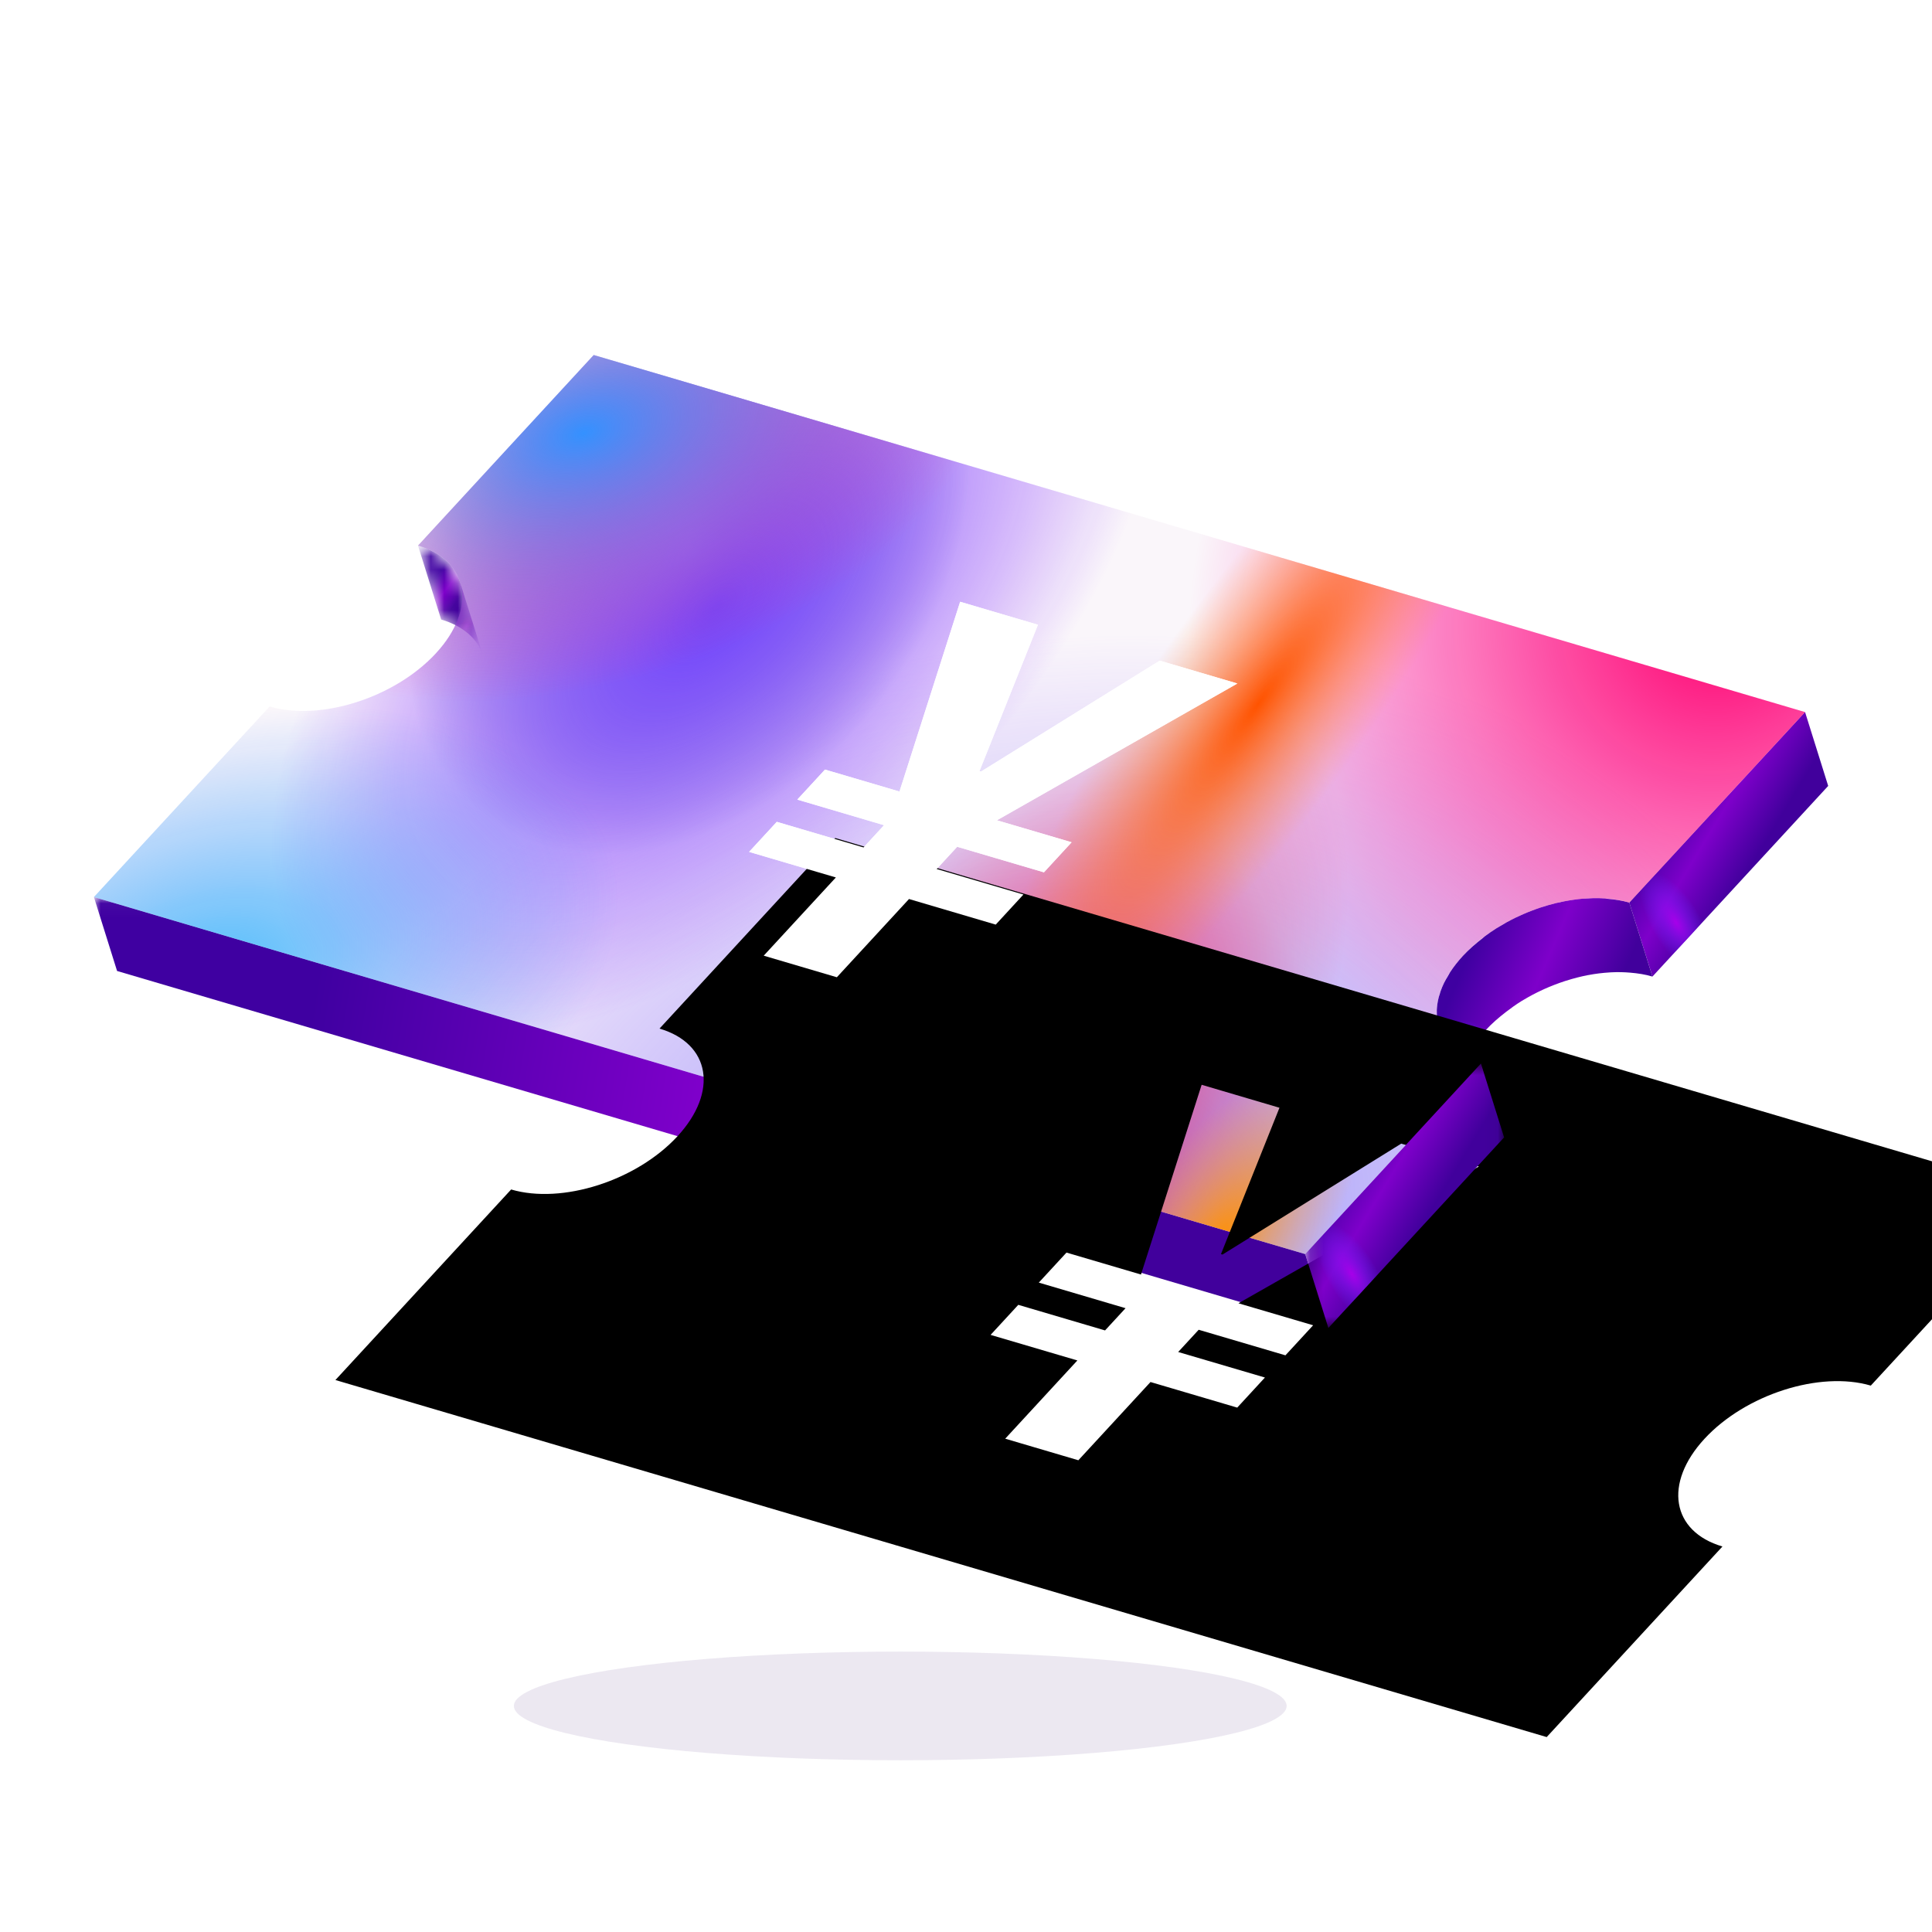 <?xml version="1.0" encoding="UTF-8"?>
<svg width="144px" height="144px" viewBox="0 0 144 144" version="1.1" xmlns="http://www.w3.org/2000/svg" xmlns:xlink="http://www.w3.org/1999/xlink">
    <!-- Generator: Sketch 56.3 (81716) - https://sketch.com -->
    <title>矩形</title>
    <desc>Created with Sketch.</desc>
    <defs>
        <filter x="-75.0%" y="-533.3%" width="250.0%" height="1166.7%" filterUnits="objectBoundingBox" id="filter-1">
            <feGaussianBlur stdDeviation="14.4 0" in="SourceGraphic"></feGaussianBlur>
        </filter>
        <path d="M2.273,6.209 C3.962,6.709 5.017,7.691 5.402,8.923 L5.402,8.923 L3.676,3.411 C3.292,2.184 2.236,1.199 0.547,0.701 L0.547,0.701" id="path-2"></path>
        <linearGradient x1="38.321%" y1="20.179%" x2="61.003%" y2="50%" id="linearGradient-4">
            <stop stop-color="#3F00A1" offset="0%"></stop>
            <stop stop-color="#7E00CA" offset="49.554%"></stop>
            <stop stop-color="#41009C" offset="100%"></stop>
        </linearGradient>
        <radialGradient cx="74.161%" cy="73.408%" fx="74.161%" fy="73.408%" r="18.717%" gradientTransform="translate(0.742,0.734),scale(1,0.591),rotate(-63.229),scale(1,0.521),translate(-0.742,-0.734)" id="radialGradient-5">
            <stop stop-color="#FC2AFF" stop-opacity="0.79" offset="0%"></stop>
            <stop stop-color="#FF3075" stop-opacity="0" offset="100%"></stop>
        </radialGradient>
        <radialGradient cx="23.43%" cy="79.455%" fx="23.43%" fy="79.455%" r="34.478%" gradientTransform="translate(0.234,0.795),scale(1,0.591),rotate(64.781),scale(1,0.428),translate(-0.234,-0.795)" id="radialGradient-6">
            <stop stop-color="#A700E9" offset="0%"></stop>
            <stop stop-color="#5C2CFF" stop-opacity="0" offset="100%"></stop>
        </radialGradient>
        <path d="M3.678,3.412 L5.403,8.922 C5.017,7.69 3.961,6.708 2.274,6.212 L0.549,0.702 C2.236,1.2 3.291,2.182 3.678,3.412" id="path-7"></path>
        <linearGradient x1="31.063%" y1="20.179%" x2="67.84%" y2="50%" id="linearGradient-8">
            <stop stop-color="#3F00A1" offset="0%"></stop>
            <stop stop-color="#7E00CA" offset="49.554%"></stop>
            <stop stop-color="#41009C" offset="100%"></stop>
        </linearGradient>
        <radialGradient cx="74.161%" cy="73.408%" fx="74.161%" fy="73.408%" r="15.598%" gradientTransform="translate(0.742,0.734),scale(1,0.752),rotate(-57.283),scale(1,0.521),translate(-0.742,-0.734)" id="radialGradient-9">
            <stop stop-color="#FC2AFF" stop-opacity="0.79" offset="0%"></stop>
            <stop stop-color="#FF3075" stop-opacity="0" offset="100%"></stop>
        </radialGradient>
        <radialGradient cx="23.43%" cy="79.455%" fx="23.43%" fy="79.455%" r="28.563%" gradientTransform="translate(0.234,0.795),scale(1,0.752),rotate(59.048),scale(1,0.428),translate(-0.234,-0.795)" id="radialGradient-10">
            <stop stop-color="#A700E9" offset="0%"></stop>
            <stop stop-color="#5C2CFF" stop-opacity="0" offset="100%"></stop>
        </radialGradient>
        <polygon id="path-11" points="114.438 42.275 116.164 47.785 129.263 33.578 127.538 28.071"></polygon>
        <linearGradient x1="16.514%" y1="23.601%" x2="81.547%" y2="50%" id="linearGradient-12">
            <stop stop-color="#3F00A1" offset="0%"></stop>
            <stop stop-color="#7E00CA" offset="49.554%"></stop>
            <stop stop-color="#41009C" offset="100%"></stop>
        </linearGradient>
        <radialGradient cx="74.161%" cy="73.408%" fx="74.161%" fy="73.408%" r="13.33%" gradientTransform="translate(0.742,0.734),scale(0.941,1),rotate(-47.763),scale(1,0.521),translate(-0.742,-0.734)" id="radialGradient-13">
            <stop stop-color="#FC2AFF" stop-opacity="0.79" offset="0%"></stop>
            <stop stop-color="#FF3075" stop-opacity="0" offset="100%"></stop>
        </radialGradient>
        <radialGradient cx="23.43%" cy="79.455%" fx="23.43%" fy="79.455%" r="24.147%" gradientTransform="translate(0.234,0.795),scale(0.941,1),rotate(49.715),scale(1,0.428),translate(-0.234,-0.795)" id="radialGradient-14">
            <stop stop-color="#A700E9" offset="0%"></stop>
            <stop stop-color="#5C2CFF" stop-opacity="0" offset="100%"></stop>
        </radialGradient>
        <path d="M106.55,48.728 C107.007,48.456 107.481,48.202 107.968,47.98 L108.089,47.923 C108.597,47.696 109.121,47.493 109.649,47.321 C109.677,47.312 109.707,47.302 109.735,47.295 C110.278,47.123 110.825,46.981 111.37,46.877 C111.376,46.875 111.383,46.875 111.391,46.875 C111.919,46.773 112.445,46.712 112.962,46.679 C113.025,46.674 113.082,46.672 113.14,46.669 C113.602,46.646 114.055,46.658 114.495,46.695 C115.076,46.743 115.636,46.83 116.162,46.986 L114.439,41.476 C113.913,41.32 113.351,41.233 112.769,41.186 C112.726,41.183 112.69,41.167 112.647,41.164 C112.346,41.143 112.044,41.136 111.733,41.143 C111.627,41.143 111.52,41.155 111.417,41.16 C111.355,41.162 111.297,41.164 111.237,41.169 C111.147,41.176 111.057,41.176 110.964,41.183 C110.735,41.202 110.505,41.228 110.271,41.264 C110.072,41.292 109.87,41.325 109.668,41.365 C109.657,41.365 109.651,41.367 109.64,41.37 C109.636,41.37 109.632,41.37 109.625,41.372 C109.419,41.41 109.211,41.457 109.005,41.504 C108.801,41.554 108.597,41.606 108.396,41.665 C108.269,41.7 108.14,41.743 108.011,41.785 L107.923,41.811 C107.88,41.825 107.84,41.837 107.797,41.851 C107.595,41.917 107.395,41.991 107.198,42.066 C106.992,42.144 106.788,42.224 106.589,42.312 C106.511,42.345 106.438,42.38 106.363,42.413 C106.325,42.432 106.282,42.453 106.239,42.472 C106.149,42.512 106.054,42.555 105.962,42.597 C105.734,42.708 105.513,42.824 105.292,42.944 C105.136,43.032 104.983,43.126 104.827,43.218 C104.777,43.249 104.726,43.275 104.679,43.306 C104.633,43.334 104.591,43.357 104.546,43.383 C104.234,43.579 103.932,43.787 103.642,44.007 C103.591,44.044 103.554,44.089 103.505,44.127 C102.977,44.538 102.477,44.97 102.037,45.444 C101.661,45.853 101.339,46.266 101.073,46.677 C101.05,46.712 101.037,46.747 101.015,46.783 C100.979,46.839 100.955,46.894 100.921,46.948 C100.816,47.125 100.706,47.302 100.623,47.477 C100.528,47.677 100.444,47.876 100.376,48.072 C100.363,48.107 100.354,48.143 100.341,48.18 C100.335,48.206 100.329,48.235 100.32,48.261 C100.283,48.369 100.247,48.478 100.221,48.584 C100.183,48.742 100.153,48.896 100.131,49.049 C100.11,49.193 100.097,49.339 100.09,49.481 L100.09,49.523 L100.09,49.554 C100.088,49.665 100.088,49.778 100.095,49.889 C100.103,50.024 100.118,50.154 100.14,50.284 C100.161,50.413 100.189,50.543 100.228,50.666 C100.236,50.697 100.245,50.725 100.251,50.753 L101.979,56.263 C101.859,55.885 101.807,55.482 101.818,55.064 C101.818,55.055 101.816,55.043 101.818,55.031 C101.831,54.623 101.908,54.2 102.043,53.77 C102.052,53.742 102.058,53.716 102.067,53.69 C102.204,53.286 102.402,52.873 102.646,52.458 C102.678,52.403 102.704,52.347 102.741,52.293 C103.018,51.844 103.354,51.398 103.762,50.954 C104.2,50.48 104.704,50.045 105.232,49.637 C105.608,49.346 105.994,49.068 106.406,48.813 C106.453,48.785 106.503,48.759 106.55,48.728" id="path-15"></path>
        <polygon id="path-16" points="0 0.03 92.01 0.03 92.01 32.149 0 32.149"></polygon>
        <linearGradient x1="16.514%" y1="46.366%" x2="81.547%" y2="50%" id="linearGradient-18">
            <stop stop-color="#3F00A1" offset="0%"></stop>
            <stop stop-color="#7E00CA" offset="49.554%"></stop>
            <stop stop-color="#41009C" offset="100%"></stop>
        </linearGradient>
        <radialGradient cx="74.161%" cy="73.408%" fx="74.161%" fy="73.408%" r="26.089%" gradientTransform="translate(0.742,0.734),scale(0.349,1),rotate(-22.227),scale(1,0.521),translate(-0.742,-0.734)" id="radialGradient-19">
            <stop stop-color="#FC2AFF" stop-opacity="0.79" offset="0%"></stop>
            <stop stop-color="#FF3075" stop-opacity="0" offset="100%"></stop>
        </radialGradient>
        <radialGradient cx="23.43%" cy="79.455%" fx="23.43%" fy="79.455%" r="45.937%" gradientTransform="translate(0.234,0.795),scale(0.349,1),rotate(23.641),scale(1,0.428),translate(-0.234,-0.795)" id="radialGradient-20">
            <stop stop-color="#A700E9" offset="0%"></stop>
            <stop stop-color="#5C2CFF" stop-opacity="0" offset="100%"></stop>
        </radialGradient>
        <polygon id="path-21" points="90.283 26.64 92.01 32.149 1.726 5.54 0 0.03"></polygon>
        <radialGradient cx="55.114%" cy="97.445%" fx="55.114%" fy="97.445%" r="87.296%" gradientTransform="translate(0.551,0.974),scale(0.525,1),rotate(-12.099),scale(1,0.749),translate(-0.551,-0.974)" id="radialGradient-22">
            <stop stop-color="#636FFF" stop-opacity="0.7" offset="0%"></stop>
            <stop stop-color="#7746FF" stop-opacity="0" offset="99.916%"></stop>
        </radialGradient>
        <radialGradient cx="34.705%" cy="21.779%" fx="34.705%" fy="21.779%" r="27.347%" gradientTransform="translate(0.347,0.218),scale(0.525,1),rotate(38.929),scale(1,1.368),translate(-0.347,-0.218)" id="radialGradient-23">
            <stop stop-color="#DAE3FF" stop-opacity="0.99" offset="0.037%"></stop>
            <stop stop-color="#0016AB" stop-opacity="0.02" offset="100%"></stop>
        </radialGradient>
        <radialGradient cx="36.324%" cy="28.05%" fx="36.324%" fy="28.05%" r="32.845%" gradientTransform="translate(0.363,0.28),scale(0.525,1),rotate(46.028),scale(1,1.825),translate(-0.363,-0.28)" id="radialGradient-24">
            <stop stop-color="#6B45FF" offset="0.024%"></stop>
            <stop stop-color="#8223FF" stop-opacity="0" offset="100%"></stop>
        </radialGradient>
        <radialGradient cx="6.686%" cy="69.138%" fx="6.686%" fy="69.138%" r="46.964%" gradientTransform="translate(0.067,0.691),scale(0.525,1),rotate(-16.609),scale(1,0.592),translate(-0.067,-0.691)" id="radialGradient-25">
            <stop stop-color="#00AAFF" stop-opacity="0.7" offset="0%"></stop>
            <stop stop-color="#1D79FF" stop-opacity="0" offset="100%"></stop>
        </radialGradient>
        <radialGradient cx="95.224%" cy="28.892%" fx="95.224%" fy="28.892%" r="58.159%" gradientTransform="translate(0.952,0.289),scale(0.525,1),rotate(40.741),scale(1,1.05),translate(-0.952,-0.289)" id="radialGradient-26">
            <stop stop-color="#FF006D" offset="0%"></stop>
            <stop stop-color="#FF009F" stop-opacity="0" offset="100%"></stop>
        </radialGradient>
        <radialGradient cx="50%" cy="98.074%" fx="50%" fy="98.074%" r="30.038%" gradientTransform="translate(0.5,0.981),scale(0.525,1),rotate(31.855),scale(1,2.302),translate(-0.5,-0.981)" id="radialGradient-27">
            <stop stop-color="#FF003B" offset="0%"></stop>
            <stop stop-color="#FF0034" stop-opacity="0" offset="99.916%"></stop>
        </radialGradient>
        <radialGradient cx="106.357%" cy="48.257%" fx="106.357%" fy="48.257%" r="9.48%" gradientTransform="translate(1.064,0.483),scale(0.525,1),rotate(37.723),scale(1,3.925),translate(-1.064,-0.483)" id="radialGradient-28">
            <stop stop-color="#FFA486" stop-opacity="0.99" offset="0%"></stop>
            <stop stop-color="#FF4377" stop-opacity="0.02" offset="99.018%"></stop>
        </radialGradient>
        <radialGradient cx="65.151%" cy="98.855%" fx="65.151%" fy="98.855%" r="10.165%" gradientTransform="translate(0.652,0.989),scale(0.525,1),rotate(36.401),scale(1,2.416),translate(-0.652,-0.989)" id="radialGradient-29">
            <stop stop-color="#FF9000" offset="0%"></stop>
            <stop stop-color="#FF9D40" stop-opacity="0" offset="99.916%"></stop>
        </radialGradient>
        <radialGradient cx="28.635%" cy="8.853%" fx="28.635%" fy="8.853%" r="46.964%" gradientTransform="translate(0.286,0.089),scale(0.525,1),rotate(-16.609),scale(1,0.592),translate(-0.286,-0.089)" id="radialGradient-30">
            <stop stop-color="#3491FF" offset="0%"></stop>
            <stop stop-color="#FF3492" stop-opacity="0" offset="100%"></stop>
        </radialGradient>
        <radialGradient cx="68.564%" cy="37.811%" fx="68.564%" fy="37.811%" r="12.06%" gradientTransform="translate(0.686,0.378),scale(0.525,1),rotate(35.937),scale(1,4.336),translate(-0.686,-0.378)" id="radialGradient-31">
            <stop stop-color="#FF5300" offset="0%"></stop>
            <stop stop-color="#FF8E40" stop-opacity="0" offset="99.916%"></stop>
        </radialGradient>
        <path d="M72.873,36.978 L67.306,35.339 L85.226,25.144 L79.44,23.439 L66.12,31.706 L66.004,31.673 L70.364,20.765 L64.564,19.053 L60.042,33.196 L54.49,31.56 L52.426,33.798 L58.892,35.705 L57.364,37.362 L50.898,35.455 L48.833,37.695 L55.301,39.6 L49.923,45.431 L55.374,47.039 L60.752,41.208 L67.216,43.115 L69.281,40.873 L62.815,38.97 L64.343,37.313 L70.809,39.218 L72.873,36.978 L72.873,36.978 Z M114.438,41.475 C110.639,40.358 105.094,42.133 102.038,45.445 C98.982,48.76 99.583,52.348 103.381,53.467 L90.282,67.671 L-0,41.059 L13.097,26.857 C16.896,27.976 22.443,26.201 25.499,22.887 C28.555,19.572 27.952,15.984 24.156,14.865 L37.251,0.661 L127.537,27.273 L114.438,41.475 Z" id="path-32"></path>
        <filter x="-31.8%" y="-60.4%" width="163.5%" height="220.9%" filterUnits="objectBoundingBox" id="filter-33">
            <feGaussianBlur stdDeviation="22.5" in="SourceAlpha" result="shadowBlurInner1"></feGaussianBlur>
            <feOffset dx="18" dy="36" in="shadowBlurInner1" result="shadowOffsetInner1"></feOffset>
            <feComposite in="shadowOffsetInner1" in2="SourceAlpha" operator="arithmetic" k2="-1" k3="1" result="shadowInnerInner1"></feComposite>
            <feColorMatrix values="0 0 0 0 1   0 0 0 0 0   0 0 0 0 0.919  0 0 0 0.67 0" type="matrix" in="shadowInnerInner1"></feColorMatrix>
        </filter>
        <polygon id="path-34" points="0.147 0.633 14.974 0.633 14.974 20.346 0.147 20.346"></polygon>
        <linearGradient x1="31.058%" y1="20.179%" x2="67.846%" y2="50%" id="linearGradient-36">
            <stop stop-color="#3F00A1" offset="0%"></stop>
            <stop stop-color="#7E00CA" offset="49.554%"></stop>
            <stop stop-color="#41009C" offset="100%"></stop>
        </linearGradient>
        <radialGradient cx="74.161%" cy="73.408%" fx="74.161%" fy="73.408%" r="15.596%" gradientTransform="translate(0.742,0.734),scale(1,0.752),rotate(-57.28),scale(1,0.521),translate(-0.742,-0.734)" id="radialGradient-37">
            <stop stop-color="#FC2AFF" stop-opacity="0.79" offset="0%"></stop>
            <stop stop-color="#FF3075" stop-opacity="0" offset="100%"></stop>
        </radialGradient>
        <radialGradient cx="23.43%" cy="79.455%" fx="23.43%" fy="79.455%" r="28.56%" gradientTransform="translate(0.234,0.795),scale(1,0.752),rotate(59.045),scale(1,0.428),translate(-0.234,-0.795)" id="radialGradient-38">
            <stop stop-color="#A700E9" offset="0%"></stop>
            <stop stop-color="#5C2CFF" stop-opacity="0" offset="100%"></stop>
        </radialGradient>
        <polygon id="path-39" points="13.247 0.633 14.974 6.141 1.875 20.347 0.147 14.837"></polygon>
    </defs>
    <g id="页面-1" stroke="none" stroke-width="1" fill="none" fill-rule="evenodd">
        <g id="-" transform="translate(-151, -1195)">
            <g id="编组-6" transform="translate(151, 1195)">
                <rect id="矩形" fill="#D8D8D8" opacity="0" x="0" y="0" width="144" height="144"></rect>
                <g id="编组-3" transform="translate(7, 25)">
                    <ellipse id="椭圆形备份-2" fill="#2C0068" opacity="0.3" filter="url(#filter-1)" cx="60.1" cy="102.15" rx="28.8" ry="4.05"></ellipse>
                    <g id="icon-分享领券">
                        <g id="编组" transform="translate(23.607, 14.964)">
                            <mask id="mask-3" fill="white">
                                <use xlink:href="#path-2"></use>
                            </mask>
                            <g id="Clip-2"></g>
                            <g id="Fill-1" mask="url(#mask-3)">
                                <use fill="url(#linearGradient-4)" xlink:href="#path-7"></use>
                                <use fill-opacity="0.67" fill="url(#radialGradient-5)" xlink:href="#path-7"></use>
                                <use fill="url(#radialGradient-6)" xlink:href="#path-7"></use>
                            </g>
                        </g>
                        <g id="Fill-3">
                            <use fill="url(#linearGradient-8)" xlink:href="#path-11"></use>
                            <use fill-opacity="0.67" fill="url(#radialGradient-9)" xlink:href="#path-11"></use>
                            <use fill="url(#radialGradient-10)" xlink:href="#path-11"></use>
                        </g>
                        <g id="编组" transform="translate(0, 0.8)">
                            <g id="Fill-4">
                                <use fill="url(#linearGradient-12)" xlink:href="#path-15"></use>
                                <use fill-opacity="0.67" fill="url(#radialGradient-13)" xlink:href="#path-15"></use>
                                <use fill="url(#radialGradient-14)" xlink:href="#path-15"></use>
                            </g>
                            <g transform="translate(0, 41.031)">
                                <mask id="mask-17" fill="white">
                                    <use xlink:href="#path-16"></use>
                                </mask>
                                <g id="Clip-7"></g>
                                <g id="Fill-6" mask="url(#mask-17)">
                                    <use fill="url(#linearGradient-18)" xlink:href="#path-21"></use>
                                    <use fill-opacity="0.67" fill="url(#radialGradient-19)" xlink:href="#path-21"></use>
                                    <use fill="url(#radialGradient-20)" xlink:href="#path-21"></use>
                                </g>
                            </g>
                            <g>
                                <g id="Fill-8">
                                    <use fill="url(#radialGradient-22)" fill-rule="evenodd" xlink:href="#path-32"></use>
                                    <use fill="url(#radialGradient-23)" fill-rule="evenodd" xlink:href="#path-32"></use>
                                    <use fill="url(#radialGradient-24)" fill-rule="evenodd" xlink:href="#path-32"></use>
                                    <use fill="url(#radialGradient-25)" fill-rule="evenodd" xlink:href="#path-32"></use>
                                    <use fill="url(#radialGradient-26)" fill-rule="evenodd" xlink:href="#path-32"></use>
                                    <use fill="url(#radialGradient-27)" fill-rule="evenodd" xlink:href="#path-32"></use>
                                    <use fill="url(#radialGradient-28)" fill-rule="evenodd" xlink:href="#path-32"></use>
                                    <use fill="url(#radialGradient-29)" fill-rule="evenodd" xlink:href="#path-32"></use>
                                    <use fill="url(#radialGradient-30)" fill-rule="evenodd" xlink:href="#path-32"></use>
                                    <use fill="url(#radialGradient-31)" fill-rule="evenodd" xlink:href="#path-32"></use>
                                    <use fill="black" fill-opacity="1" filter="url(#filter-33)" xlink:href="#path-32"></use>
                                </g>
                                <polygon id="路径" fill="#FFFFFF" points="72.873 36.978 67.306 35.339 85.226 25.144 79.44 23.439 66.12 31.706 66.004 31.673 70.364 20.765 64.564 19.053 60.042 33.196 54.49 31.56 52.426 33.798 58.892 35.705 57.364 37.362 50.898 35.455 48.833 37.695 55.301 39.6 49.923 45.431 55.374 47.039 60.752 41.208 67.216 43.115 69.281 40.873 62.815 38.97 64.343 37.313 70.809 39.218"></polygon>
                            </g>
                            <g transform="translate(90.134, 52.834)">
                                <mask id="mask-35" fill="white">
                                    <use xlink:href="#path-34"></use>
                                </mask>
                                <g id="Clip-11"></g>
                                <g id="Fill-10" mask="url(#mask-35)">
                                    <use fill="url(#linearGradient-36)" xlink:href="#path-39"></use>
                                    <use fill-opacity="0.67" fill="url(#radialGradient-37)" xlink:href="#path-39"></use>
                                    <use fill="url(#radialGradient-38)" xlink:href="#path-39"></use>
                                </g>
                            </g>
                        </g>
                    </g>
                </g>
            </g>
        </g>
    </g>
</svg>